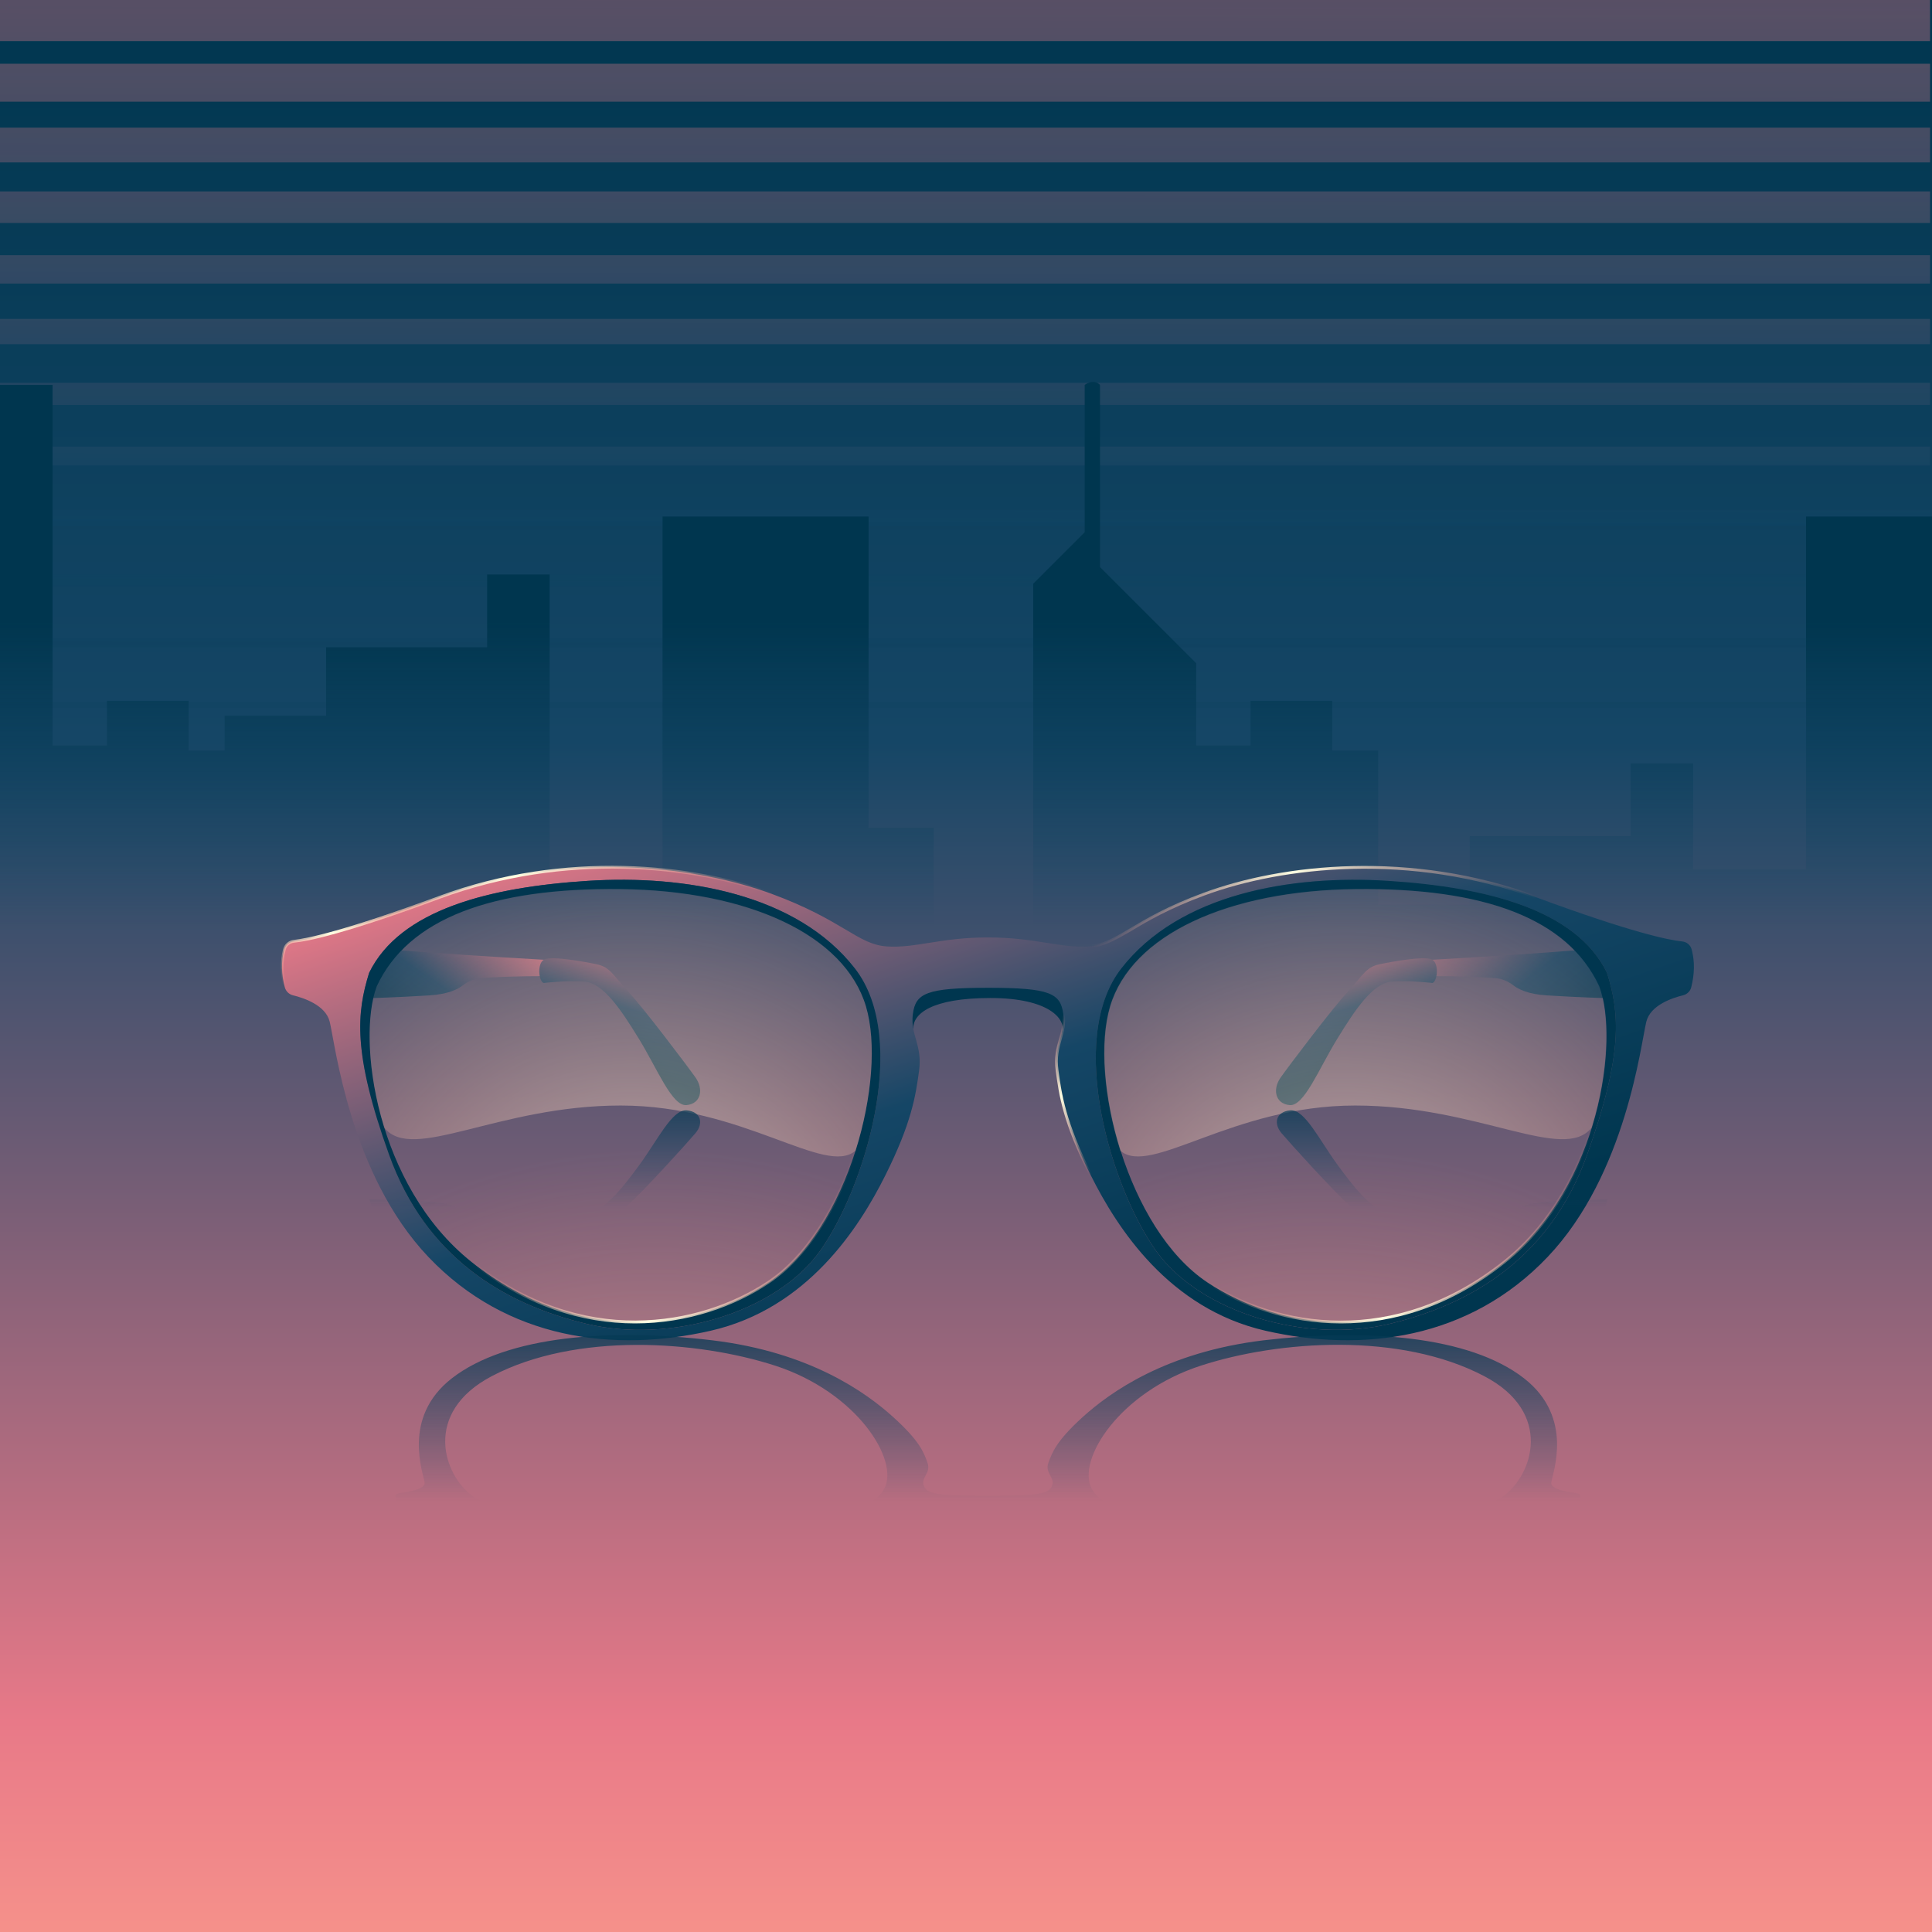 <?xml version="1.0" encoding="utf-8"?>
<!-- Generator: Adobe Illustrator 19.0.0, SVG Export Plug-In . SVG Version: 6.00 Build 0)  -->
<svg version="1.1" id="Layer_1" xmlns="http://www.w3.org/2000/svg" xmlns:xlink="http://www.w3.org/1999/xlink" x="0px" y="0px"
	 width="1400px" height="1400px" viewBox="0 0 1400 1400" enable-background="new 0 0 1400 1400" xml:space="preserve">
<rect x="0" y="0" width="1400" height="1400" fill="#808080" stroke="none"/>
<linearGradient id="XMLID_9_" gradientUnits="userSpaceOnUse" x1="700" y1="1784.045" x2="700" y2="-151.701">
	<stop  offset="0" style="stop-color:#FFFFBD"/>
	<stop  offset="0.141" style="stop-color:#FFA28C"/>
	<stop  offset="0.277" style="stop-color:#E87988"/>
	<stop  offset="0.644" style="stop-color:#154666"/>
	<stop  offset="0.925" style="stop-color:#00364F"/>
</linearGradient>
<rect id="XMLID_452_" fill="url(#XMLID_9_)" width="1400" height="1400"/>
<g id="XMLID_80_" opacity="0.38">
	<linearGradient id="XMLID_10_" gradientUnits="userSpaceOnUse" x1="700.432" y1="-329.18" x2="698.432" y2="610.82">
		<stop  offset="0" style="stop-color:#FFA28C"/>
		<stop  offset="0.306" style="stop-color:#FF7F8C"/>
		<stop  offset="0.748" style="stop-color:#0F4565"/>
		<stop  offset="1" style="stop-color:#00364F;stop-opacity:0"/>
	</linearGradient>
	<rect id="XMLID_149_" y="184.9" fill="url(#XMLID_10_)" width="1398.6" height="20.6"/>
	<linearGradient id="XMLID_11_" gradientUnits="userSpaceOnUse" x1="700.528" y1="-329.18" x2="698.528" y2="610.82">
		<stop  offset="0" style="stop-color:#FFA28C"/>
		<stop  offset="0.306" style="stop-color:#FF7F8C"/>
		<stop  offset="0.748" style="stop-color:#0F4565"/>
		<stop  offset="1" style="stop-color:#00364F;stop-opacity:0"/>
	</linearGradient>
	<rect id="XMLID_148_" y="231.1" fill="url(#XMLID_11_)" width="1398.6" height="18.3"/>
	<linearGradient id="XMLID_12_" gradientUnits="userSpaceOnUse" x1="700.624" y1="-329.18" x2="698.624" y2="610.821">
		<stop  offset="0" style="stop-color:#FFA28C"/>
		<stop  offset="0.306" style="stop-color:#FF7F8C"/>
		<stop  offset="0.748" style="stop-color:#0F4565"/>
		<stop  offset="1" style="stop-color:#00364F;stop-opacity:0"/>
	</linearGradient>
	<rect id="XMLID_147_" y="277.4" fill="url(#XMLID_12_)" width="1398.6" height="16"/>
	<linearGradient id="XMLID_13_" gradientUnits="userSpaceOnUse" x1="700.72" y1="-329.179" x2="698.72" y2="610.821">
		<stop  offset="0" style="stop-color:#FFA28C"/>
		<stop  offset="0.306" style="stop-color:#FF7F8C"/>
		<stop  offset="0.748" style="stop-color:#0F4565"/>
		<stop  offset="1" style="stop-color:#00364F;stop-opacity:0"/>
	</linearGradient>
	<rect id="XMLID_143_" y="323.6" fill="url(#XMLID_13_)" width="1398.6" height="13.7"/>
	<linearGradient id="XMLID_14_" gradientUnits="userSpaceOnUse" x1="700.816" y1="-329.179" x2="698.816" y2="610.821">
		<stop  offset="0" style="stop-color:#FFA28C"/>
		<stop  offset="0.306" style="stop-color:#FF7F8C"/>
		<stop  offset="0.748" style="stop-color:#0F4565"/>
		<stop  offset="1" style="stop-color:#00364F;stop-opacity:0"/>
	</linearGradient>
	<rect id="XMLID_141_" y="369.8" fill="url(#XMLID_14_)" width="1398.6" height="11.4"/>
	<linearGradient id="XMLID_15_" gradientUnits="userSpaceOnUse" x1="700.911" y1="-329.179" x2="698.911" y2="610.821">
		<stop  offset="0" style="stop-color:#FFA28C"/>
		<stop  offset="0.306" style="stop-color:#FF7F8C"/>
		<stop  offset="0.748" style="stop-color:#0F4565"/>
		<stop  offset="1" style="stop-color:#00364F;stop-opacity:0"/>
	</linearGradient>
	<rect id="XMLID_95_" y="416.1" fill="url(#XMLID_15_)" width="1398.6" height="9.1"/>
	<linearGradient id="XMLID_16_" gradientUnits="userSpaceOnUse" x1="701.007" y1="-329.179" x2="699.007" y2="610.821">
		<stop  offset="0" style="stop-color:#FFA28C"/>
		<stop  offset="0.306" style="stop-color:#FF7F8C"/>
		<stop  offset="0.748" style="stop-color:#0F4565"/>
		<stop  offset="1" style="stop-color:#00364F;stop-opacity:0"/>
	</linearGradient>
	<rect id="XMLID_87_" y="462.3" fill="url(#XMLID_16_)" width="1398.6" height="6.8"/>
	<linearGradient id="XMLID_17_" gradientUnits="userSpaceOnUse" x1="701.103" y1="-329.178" x2="699.103" y2="610.822">
		<stop  offset="0" style="stop-color:#FFA28C"/>
		<stop  offset="0.306" style="stop-color:#FF7F8C"/>
		<stop  offset="0.748" style="stop-color:#0F4565"/>
		<stop  offset="1" style="stop-color:#00364F;stop-opacity:0"/>
	</linearGradient>
	<rect id="XMLID_84_" y="508.5" fill="url(#XMLID_17_)" width="1398.6" height="4.5"/>
	<linearGradient id="XMLID_18_" gradientUnits="userSpaceOnUse" x1="700.048" y1="-329.181" x2="698.048" y2="610.819">
		<stop  offset="0" style="stop-color:#FFA28C"/>
		<stop  offset="0.306" style="stop-color:#FF7F8C"/>
		<stop  offset="0.748" style="stop-color:#0F4565"/>
		<stop  offset="1" style="stop-color:#00364F;stop-opacity:0"/>
	</linearGradient>
	<rect id="XMLID_161_" y="0" fill="url(#XMLID_18_)" width="1398.6" height="29.8"/>
	<linearGradient id="XMLID_19_" gradientUnits="userSpaceOnUse" x1="700.144" y1="-329.18" x2="698.144" y2="610.819">
		<stop  offset="0" style="stop-color:#FFA28C"/>
		<stop  offset="0.306" style="stop-color:#FF7F8C"/>
		<stop  offset="0.748" style="stop-color:#0F4565"/>
		<stop  offset="1" style="stop-color:#00364F;stop-opacity:0"/>
	</linearGradient>
	<rect id="XMLID_160_" y="46.2" fill="url(#XMLID_19_)" width="1398.6" height="27.5"/>
	<linearGradient id="XMLID_20_" gradientUnits="userSpaceOnUse" x1="700.24" y1="-329.18" x2="698.24" y2="610.82">
		<stop  offset="0" style="stop-color:#FFA28C"/>
		<stop  offset="0.306" style="stop-color:#FF7F8C"/>
		<stop  offset="0.748" style="stop-color:#0F4565"/>
		<stop  offset="1" style="stop-color:#00364F;stop-opacity:0"/>
	</linearGradient>
	<rect id="XMLID_159_" y="92.5" fill="url(#XMLID_20_)" width="1398.6" height="25.2"/>
	<linearGradient id="XMLID_21_" gradientUnits="userSpaceOnUse" x1="700.336" y1="-329.18" x2="698.336" y2="610.82">
		<stop  offset="0" style="stop-color:#FFA28C"/>
		<stop  offset="0.306" style="stop-color:#FF7F8C"/>
		<stop  offset="0.748" style="stop-color:#0F4565"/>
		<stop  offset="1" style="stop-color:#00364F;stop-opacity:0"/>
	</linearGradient>
	<rect id="XMLID_155_" y="138.7" fill="url(#XMLID_21_)" width="1398.6" height="22.9"/>
</g>
<g id="XMLID_71_">
	<defs>
		<rect id="XMLID_70_" width="1400" height="1400"/>
	</defs>
	<clipPath id="XMLID_22_">
		<use xlink:href="#XMLID_70_"  overflow="visible"/>
	</clipPath>
	<linearGradient id="XMLID_23_" gradientUnits="userSpaceOnUse" x1="619.97" y1="1167.866" x2="619.97" y2="391.907">
		<stop  offset="0.639" style="stop-color:#154666;stop-opacity:0"/>
		<stop  offset="0.925" style="stop-color:#00364F"/>
	</linearGradient>
	<path id="XMLID_541_" clip-path="url(#XMLID_22_)" fill="url(#XMLID_23_)" d="M1458,374.3h-149.3v255.8h-81.8v-76.9h-45.3V606H1065
		v49.6h-66.3V543.9h-33.3v-36h-59.2v32.3h-39.4v-59.6l-69.7-69.7v-132c-4.8-4.8-11.1,0-11.1,0v106.8L748.7,423v261.8h-72.1v-85
		h-47.2V374.3H480.1v255.8h-81.8V416.3h-45.3V469H236.3v49.6h-73.5c0,0,0,9.5,0,25.3h-26.1v-36H77.5v32.3H38.1v-59.6v-69.7v-132
		h-80.8v106.8L-80,423v261.8h-72.1v-85h-65.9v378h165.8V863.7l73.5,17.4v54.7h148.8v-39.6l200.6,39.3v58.2h146.9V886h93.2v91.8
		h165.8V863.7l73.5,17.4v54.7h148.8v-39.6l200.6,39.3v58.2h146.9V886H1458V374.3z"/>
</g>
<g id="XMLID_68_">
	<path id="XMLID_244_" fill="#00364F" d="M661.8,745.4c-0.3-10.7,13.2-22.2,55.9-22.2c42.7,0,54.5,15.4,52.1,24.3
		c-2.4,8.9,17.9-11.8,13.9-21.1c-4-9.3,49.3-34.9-26.7-32.1s-99.5-7.7-114,7.4s-18.1,11.3-5.1,25.3S661.8,745.4,661.8,745.4z"/>
	<g id="XMLID_27_">
		<g id="XMLID_4_">
			<g id="XMLID_142_">
				<g id="XMLID_150_">
					<linearGradient id="XMLID_25_" gradientUnits="userSpaceOnUse" x1="979.601" y1="557.85" x2="1169.601" y2="799.85">
						<stop  offset="0" style="stop-color:#FFFFBD"/>
						<stop  offset="0.141" style="stop-color:#FFA28C"/>
						<stop  offset="0.277" style="stop-color:#E87988"/>
						<stop  offset="0.644" style="stop-color:#154666"/>
						<stop  offset="0.925" style="stop-color:#00364F"/>
					</linearGradient>
					<path id="XMLID_154_" fill="url(#XMLID_25_)" d="M1141.1,688.7c-52.6,4.1-109.1,7.1-109.1,7.1s-3,6,0,11.5
						c27.2,0,43,0.8,51.7,1.5c4.7,0.4,9.2,2.3,12.9,5.2c3.7,2.9,10.9,6.5,24.4,7.3c24,1.5,43.2,2,43.2,2S1158.6,690.7,1141.1,688.7z
						"/>
					
						<linearGradient id="XMLID_26_" gradientUnits="userSpaceOnUse" x1="3929.771" y1="639.106" x2="3886.771" y2="781.106" gradientTransform="matrix(-1 0 0 1 4880.101 0)">
						<stop  offset="0" style="stop-color:#FFFFBD"/>
						<stop  offset="0.141" style="stop-color:#FFA28C"/>
						<stop  offset="0.277" style="stop-color:#E87988"/>
						<stop  offset="0.644" style="stop-color:#154666"/>
						<stop  offset="0.925" style="stop-color:#00364F"/>
					</linearGradient>
					<path id="XMLID_152_" fill="url(#XMLID_26_)" d="M1038,712.3c3.5-1,5-13.7,0-16.8s-29,1.3-38.5,3.3s-11.5,7.5-23,20
						s-42.5,53.5-48.5,62s-4,19,6.5,20s21-26,34.5-48s26-40.5,39.5-41.5S1038,712.3,1038,712.3z"/>
				</g>
				<linearGradient id="XMLID_28_" gradientUnits="userSpaceOnUse" x1="588.421" y1="328.156" x2="823.909" y2="1016.622">
					<stop  offset="0" style="stop-color:#FFFFBD"/>
					<stop  offset="0.141" style="stop-color:#FFA28C"/>
					<stop  offset="0.277" style="stop-color:#E87988"/>
					<stop  offset="0.644" style="stop-color:#154666"/>
					<stop  offset="0.925" style="stop-color:#00364F"/>
				</linearGradient>
				<path id="XMLID_100_" fill="url(#XMLID_28_)" d="M1225.9,688.2c-0.8-3.3-3.6-5.7-7-6c-9.8-1-36.7-6.5-105.5-31.9
					c-96-35.5-189.5-21.5-241-2.5s-62,36.5-83,38s-39-6.5-73.5-6.5s-52.5,8-73.5,6.5s-31.5-19-83-38s-145-33-241,2.5
					c-68.7,25.4-95.7,30.8-105.5,31.9c-3.4,0.4-6.1,2.8-7,6c-2.3,8.8-2,18,0.5,27.3c0.8,2.8,3,5,5.8,5.7c7.8,1.9,23.7,7.1,26.7,19.1
					c4,16,14.5,110.5,71.5,170.5S445,980.3,515,964.3s107.5-74.5,126.5-112.5s22-57.5,24.5-76s-6.5-26-4.5-41s9.5-19,54.5-19
					s52.5,4,54.5,19s-7,22.5-4.5,41s5.5,38,24.5,76S847,948.3,917,964.3s147.5,6.5,204.5-53.5s67.5-154.5,71.5-170.5
					c3-12,18.9-17.2,26.7-19.1c2.8-0.7,5.1-2.9,5.8-5.7C1227.9,706.1,1228.2,697,1225.9,688.2z M594,906.8
					c-32,44.5-108.5,67-169,52.5s-116.6-48.6-143.1-122.6s-23.4-102.8-14.4-131.8c22.5-46,88-62.1,158.5-66.6s151.5,9.5,193.5,63.5
					C659.9,753.7,626,862.3,594,906.8z M1150.1,836.7c-26.5,74-82.6,108.1-143.1,122.6s-137-8-169-52.5s-65.9-153.1-25.5-205
					c42-54,123-68,193.5-63.5s136,20.6,158.5,66.6C1173.5,733.9,1176.6,762.7,1150.1,836.7z"/>
				<path id="XMLID_144_" fill="#00364F" d="M838,906.8c32,44.5,108.5,67,169,52.5s116.6-48.6,143.1-122.6s23.4-102.8,14.4-131.8
					c-22.5-46-88-62.1-158.5-66.6s-151.5,9.5-193.5,63.5C772.1,753.7,806,862.3,838,906.8z M804.5,729.3c15.5-52,85.5-84,178-85
					s153.5,21,176.5,70.5c14.5,38.5,0.6,144.3-68.5,199.5c-77,61.5-162.9,50-215.5,15C817,890.7,789,781.3,804.5,729.3z"/>
			</g>
			<g id="XMLID_46_">
				<g id="XMLID_485_">
					<linearGradient id="XMLID_29_" gradientUnits="userSpaceOnUse" x1="404.513" y1="605.1" x2="284.513" y2="783.1">
						<stop  offset="0" style="stop-color:#FFFFBD"/>
						<stop  offset="0.141" style="stop-color:#FFA28C"/>
						<stop  offset="0.277" style="stop-color:#E87988"/>
						<stop  offset="0.644" style="stop-color:#154666"/>
						<stop  offset="0.925" style="stop-color:#00364F"/>
					</linearGradient>
					<path id="XMLID_45_" fill="url(#XMLID_29_)" d="M290.9,688.7c52.6,4.1,109.1,7.1,109.1,7.1s3,6,0,11.5c-27.2,0-43,0.8-51.7,1.5
						c-4.7,0.4-9.2,2.3-12.9,5.2c-3.7,2.9-10.9,6.5-24.4,7.3c-24,1.5-43.2,2-43.2,2S273.4,690.7,290.9,688.7z"/>
					<linearGradient id="XMLID_30_" gradientUnits="userSpaceOnUse" x1="481.67" y1="639.106" x2="438.67" y2="781.106">
						<stop  offset="0" style="stop-color:#FFFFBD"/>
						<stop  offset="0.141" style="stop-color:#FFA28C"/>
						<stop  offset="0.277" style="stop-color:#E87988"/>
						<stop  offset="0.644" style="stop-color:#154666"/>
						<stop  offset="0.925" style="stop-color:#00364F"/>
					</linearGradient>
					<path id="XMLID_47_" fill="url(#XMLID_30_)" d="M394,712.3c-3.5-1-5-13.7,0-16.8s29,1.3,38.5,3.3s11.5,7.5,23,20
						s42.5,53.5,48.5,62s4,19-6.5,20s-21-26-34.5-48s-26-40.5-39.5-41.5S394,712.3,394,712.3z"/>
				</g>
				<path id="XMLID_527_" fill="#00364F" d="M619.5,701.8c-42-54-123-68-193.5-63.5s-136,20.6-158.5,66.6
					c-9,29-12.1,57.8,14.4,131.8S364.5,944.8,425,959.3s137-8,169-52.5S659.9,753.7,619.5,701.8z M557,929.3
					c-52.6,35-138.5,46.5-215.5-15c-69.1-55.2-83-161-68.5-199.5c23-49.5,84-71.5,176.5-70.5s162.5,33,178,85S615,890.7,557,929.3z"
					/>
			</g>
			<g id="XMLID_74_">
				<radialGradient id="XMLID_32_" cx="458" cy="929.776" r="353" gradientUnits="userSpaceOnUse">
					<stop  offset="0" style="stop-color:#FFFFE3"/>
					<stop  offset="0.137" style="stop-color:#FFEED4;stop-opacity:0.863"/>
					<stop  offset="0.519" style="stop-color:#FFC5AD;stop-opacity:0.481"/>
					<stop  offset="0.82" style="stop-color:#FFAB95;stop-opacity:0.18"/>
					<stop  offset="1" style="stop-color:#FFA28C;stop-opacity:0"/>
				</radialGradient>
				<path id="XMLID_140_" opacity="0.61" fill="url(#XMLID_32_)" d="M620,833.8c-22,19-81-32.7-170.2-32.7
					c-89.2,0-150.8,41.7-171.3,16.1c-12.9-41.4-13.3-81.7-5.5-102.5c23-49.5,84-71.5,176.5-70.5s162.5,33,178,85
					C635.2,755.2,632.1,795.3,620,833.8z"/>
				<radialGradient id="XMLID_33_" cx="474" cy="1244.776" r="412.642" gradientUnits="userSpaceOnUse">
					<stop  offset="0" style="stop-color:#FFFFE3"/>
					<stop  offset="1" style="stop-color:#FFA28C;stop-opacity:0"/>
				</radialGradient>
				<path id="XMLID_88_" opacity="0.53" fill="url(#XMLID_33_)" d="M620,833.8c-12.3,38.9-33.8,76.2-63,95.5
					c-52.6,35-138.5,46.5-215.5-15c-31.8-25.5-52-61.6-63-97c20.5,25.5,82-16.1,171.3-16.1C539,801.1,597.9,852.8,620,833.8z"/>
			</g>
			<g id="XMLID_81_">
				
					<radialGradient id="XMLID_36_" cx="4671.735" cy="929.776" r="353" gradientTransform="matrix(-1 0 0 1 5645.545 0)" gradientUnits="userSpaceOnUse">
					<stop  offset="0" style="stop-color:#FFFFE3"/>
					<stop  offset="0.137" style="stop-color:#FFEED4;stop-opacity:0.863"/>
					<stop  offset="0.519" style="stop-color:#FFC5AD;stop-opacity:0.481"/>
					<stop  offset="0.82" style="stop-color:#FFAB95;stop-opacity:0.18"/>
					<stop  offset="1" style="stop-color:#FFA28C;stop-opacity:0"/>
				</radialGradient>
				<path id="XMLID_83_" opacity="0.61" fill="url(#XMLID_36_)" d="M811.8,833.8c22,19,81-32.7,170.2-32.7
					c89.2,0,150.8,41.7,171.3,16.1c12.9-41.4,13.3-81.7,5.5-102.5c-23-49.5-84-71.5-176.5-70.5s-162.5,33-178,85
					C796.6,755.2,799.7,795.3,811.8,833.8z"/>
				
					<radialGradient id="XMLID_37_" cx="4687.735" cy="1244.776" r="412.642" gradientTransform="matrix(-1 0 0 1 5645.545 0)" gradientUnits="userSpaceOnUse">
					<stop  offset="0" style="stop-color:#FFFFE3"/>
					<stop  offset="1" style="stop-color:#FFA28C;stop-opacity:0"/>
				</radialGradient>
				<path id="XMLID_82_" opacity="0.53" fill="url(#XMLID_37_)" d="M811.8,833.8c12.3,38.9,33.8,76.2,63,95.5
					c52.6,35,138.5,46.5,215.5-15c31.8-25.5,52-61.6,63-97c-20.5,25.5-82-16.1-171.3-16.1C892.8,801.1,833.9,852.8,811.8,833.8z"/>
			</g>
		</g>
		<linearGradient id="XMLID_38_" gradientUnits="userSpaceOnUse" x1="387.588" y1="875.309" x2="387.588" y2="767.704">
			<stop  offset="0" style="stop-color:#154666;stop-opacity:0"/>
			<stop  offset="0.925" style="stop-color:#00364F"/>
		</linearGradient>
		<path id="XMLID_91_" fill="url(#XMLID_38_)" d="M497.5,804.6c-10.5-0.8-21,21.7-34.5,40c-13.5,18.4-26,33.8-39.5,34.6
			c-13.5,0.8-29.5-0.8-29.5-0.8c-1.3,0.3-2.4,2-2.9,4.1c-21.9-0.1-35.2-0.7-42.8-1.2c-4.7-0.3-9.2-1.9-12.9-4.4
			c-3.7-2.4-10.9-5.4-24.4-6.1c-24-1.3-43.2-1.7-43.2-1.7s5.6,27.2,23.1,28.8c42.3-2.7,87.2-4.9,103.1-5.6l0,0
			c5,2.6,29-1.1,38.5-2.8s11.5-6.3,23-16.7c11.5-10.4,42.5-44.6,48.5-51.7S508,805.5,497.5,804.6z"/>
		
			<linearGradient id="XMLID_39_" gradientUnits="userSpaceOnUse" x1="4362.152" y1="875.309" x2="4362.152" y2="767.704" gradientTransform="matrix(-1 0 0 1 5407.149 0)">
			<stop  offset="0" style="stop-color:#154666;stop-opacity:0"/>
			<stop  offset="0.925" style="stop-color:#00364F"/>
		</linearGradient>
		<path id="XMLID_40_" fill="url(#XMLID_39_)" d="M935.1,804.6c10.5-0.8,21,21.7,34.5,40c13.5,18.4,26,33.8,39.5,34.6
			c13.5,0.8,29.5-0.8,29.5-0.8c1.3,0.3,2.4,2,2.9,4.1c21.9-0.1,35.2-0.7,42.8-1.2c4.7-0.3,9.2-1.9,12.9-4.4
			c3.7-2.4,10.9-5.4,24.4-6.1c24-1.3,43.2-1.7,43.2-1.7s-5.6,27.2-23.1,28.8c-42.3-2.7-87.2-4.9-103.1-5.6l0,0
			c-5,2.6-29-1.1-38.5-2.8s-11.5-6.3-23-16.7c-11.5-10.4-42.5-44.6-48.5-51.7S924.6,805.5,935.1,804.6z"/>
		<linearGradient id="XMLID_41_" gradientUnits="userSpaceOnUse" x1="716" y1="1087.659" x2="716" y2="917.773">
			<stop  offset="0" style="stop-color:#154666;stop-opacity:0"/>
			<stop  offset="0.925" style="stop-color:#00364F"/>
		</linearGradient>
		<path id="XMLID_173_" fill="url(#XMLID_41_)" d="M1145.2,1084.1c0.1-1.1-1.2-1.9-3.4-2.2c-6.1-0.7-18.2-2.8-17.7-7.5
			c0.7-6.4,17-47-19.7-75.6c-39.9-31.1-115.5-36.2-188.4-27.6c-71.1,8.5-111.7,37.8-131.5,55.7c-18.7,17-22,25.3-24.8,33.1
			c-2.7,7.6,4.9,10.6,2.7,16.5c-2.1,5.8-8.5,7.4-46.5,7.4c-37.9,0-44.3-1.5-46.5-7.4c-2.2-6,5.4-9,2.7-16.5
			c-2.7-7.8-6-16.1-24.8-33.1c-19.7-17.8-60.3-47.2-131.5-55.7c-72.8-8.7-148.4-3.5-188.4,27.6c-36.7,28.6-20.4,69.2-19.7,75.6
			c0.5,4.7-11.6,6.7-17.7,7.5c-2.2,0.3-3.5,1.1-3.4,2.2c0.4,3.5,2.5,7,6.7,10.3c1.5,1.2,4.4,2.1,7.3,2.2c8.3,0.4,31.8,2.4,93.3,11.5
			c82.8,12.3,155.6,7.5,195.4,0.9c40.7-6.8,48.5-13.2,65.8-13.8c17.3-0.6,32.4,2.4,60.8,2.4s43.5-3,60.8-2.4
			c17.3,0.6,25.1,7,65.8,13.8c39.8,6.6,112.6,11.4,195.4-0.9c61.4-9.2,84.9-11.1,93.3-11.5c2.9-0.1,5.8-1,7.3-2.2
			C1142.7,1091.1,1144.8,1087.7,1145.2,1084.1z M640.8,1078.8c-10.4,19.7-65.3,31.2-139.9,31.5c-74.5,0.4-128.1-7.5-158-25.9
			c-21.6-15.1-37-60.7,13.5-87.2c61-32,149-25.8,205.3-7.6C620.6,1008.7,651.9,1057.8,640.8,1078.8z M1089,1084.4
			c-29.8,18.4-83.5,26.3-158,25.9c-74.6-0.4-129.5-11.9-139.9-31.5c-11.1-21,20.2-70.1,79.1-89.2c56.3-18.3,144.2-24.5,205.3,7.6
			C1126,1023.6,1110.6,1069.3,1089,1084.4z"/>
	</g>
	<g id="XMLID_240_">
		<linearGradient id="XMLID_42_" gradientUnits="userSpaceOnUse" x1="340.876" y1="896.249" x2="620.924" y2="896.249">
			<stop  offset="4.926108e-003" style="stop-color:#FFA88F;stop-opacity:0"/>
			<stop  offset="0.458" style="stop-color:#FFFFE3"/>
			<stop  offset="1" style="stop-color:#FFA28C;stop-opacity:0"/>
		</linearGradient>
		<path id="XMLID_8_" fill="url(#XMLID_42_)" d="M460.1,959c-37.8,0-79.3-12.1-119.2-44l1.2-1.6c79.4,63.4,165.1,47.7,214.3,14.9
			c26.2-17.4,49-52,62.6-95l1.9,0.6c-13.7,43.4-36.8,78.4-63.4,96C532.5,946.7,498.2,959,460.1,959z"/>
	</g>
	<g id="XMLID_58_">
		<linearGradient id="XMLID_43_" gradientUnits="userSpaceOnUse" x1="874.256" y1="887.985" x2="1154.255" y2="887.985">
			<stop  offset="4.926108e-003" style="stop-color:#FFA88F;stop-opacity:0"/>
			<stop  offset="0.458" style="stop-color:#FFFFE3"/>
			<stop  offset="1" style="stop-color:#FFA28C;stop-opacity:0"/>
		</linearGradient>
		<path id="XMLID_7_" fill="url(#XMLID_43_)" d="M971.7,959c-38.1,0-72.4-12.3-97.4-28.9l1.1-1.7c49.2,32.7,134.9,48.5,214.3-14.9
			c35.9-28.7,53.9-68.3,62.7-96.6l1.9,0.6c-8.9,28.5-27,68.5-63.3,97.5C1051,947,1009.5,959,971.7,959z"/>
	</g>
	<g id="XMLID_59_">
		<linearGradient id="XMLID_44_" gradientUnits="userSpaceOnUse" x1="212.935" y1="655.286" x2="559.846" y2="655.286">
			<stop  offset="4.926108e-003" style="stop-color:#FFA88F;stop-opacity:0"/>
			<stop  offset="0.458" style="stop-color:#FFFFE3"/>
			<stop  offset="1" style="stop-color:#FFA28C;stop-opacity:0"/>
		</linearGradient>
		<path id="XMLID_6_" fill="url(#XMLID_44_)" d="M213.1,683.1l-0.2-2c10-1.1,37-6.6,105.2-31.8c91.5-33.8,184.8-23.5,241.7-2.5
			l-0.7,1.9c-56.5-20.9-149.3-31.1-240.3,2.5C250.5,676.5,223.3,682.1,213.1,683.1z"/>
	</g>
	<g id="XMLID_24_">
		<linearGradient id="XMLID_48_" gradientUnits="userSpaceOnUse" x1="789.429" y1="657.102" x2="1113.847" y2="657.102">
			<stop  offset="4.926108e-003" style="stop-color:#FFA88F;stop-opacity:0"/>
			<stop  offset="0.458" style="stop-color:#FFFFE3"/>
			<stop  offset="1" style="stop-color:#FFA28C;stop-opacity:0"/>
		</linearGradient>
		<path id="XMLID_5_" fill="url(#XMLID_48_)" d="M789.6,686.8l-0.1-2c10.1-0.7,17.7-5.2,29.2-12c11.6-6.9,27.4-16.3,53.6-25.9
			c56.9-21,150.2-31.3,241.7,2.5l-0.7,1.9c-91-33.6-183.8-23.4-240.3-2.5c-26,9.6-41.8,18.9-53.2,25.8
			C808.3,681.2,800.2,686,789.6,686.8z"/>
	</g>
	<g id="XMLID_31_">
		<linearGradient id="XMLID_49_" gradientUnits="userSpaceOnUse" x1="752.446" y1="744.759" x2="808.329" y2="841.552">
			<stop  offset="4.926108e-003" style="stop-color:#FFA88F;stop-opacity:0"/>
			<stop  offset="0.458" style="stop-color:#FFFFE3"/>
			<stop  offset="1" style="stop-color:#FFA28C;stop-opacity:0"/>
		</linearGradient>
		<path id="XMLID_3_" fill="url(#XMLID_49_)" d="M789.6,852.2c-19.6-39.1-22.2-58.9-24.6-76.3c-1.3-9.9,0.5-16.7,2.4-23.2
			c1.6-5.6,3.1-10.9,2.1-17.8l2-0.3c1,7.3-0.6,12.8-2.2,18.6c-1.8,6.3-3.6,12.8-2.3,22.4c2.3,17.3,5,36.8,24.4,75.7L789.6,852.2z"/>
	</g>
	<g id="XMLID_34_">
		<linearGradient id="XMLID_50_" gradientUnits="userSpaceOnUse" x1="227.752" y1="728.514" x2="284.636" y2="629.987">
			<stop  offset="4.926108e-003" style="stop-color:#FFA88F;stop-opacity:0"/>
			<stop  offset="0.458" style="stop-color:#FFFFE3"/>
			<stop  offset="1" style="stop-color:#FFA28C;stop-opacity:0"/>
		</linearGradient>
		<path id="XMLID_2_" fill="url(#XMLID_50_)" d="M205.6,715.7c-2.6-9.7-2.7-19-0.5-27.8c1-3.7,4-6.4,7.8-6.8
			c10-1.1,37-6.6,105.2-31.8l0.7,1.9c-68.4,25.3-95.6,30.9-105.7,31.9c-3,0.3-5.4,2.4-6.1,5.3c-2.2,8.4-2,17.4,0.5,26.7L205.6,715.7
			z"/>
	</g>
</g>
</svg>
